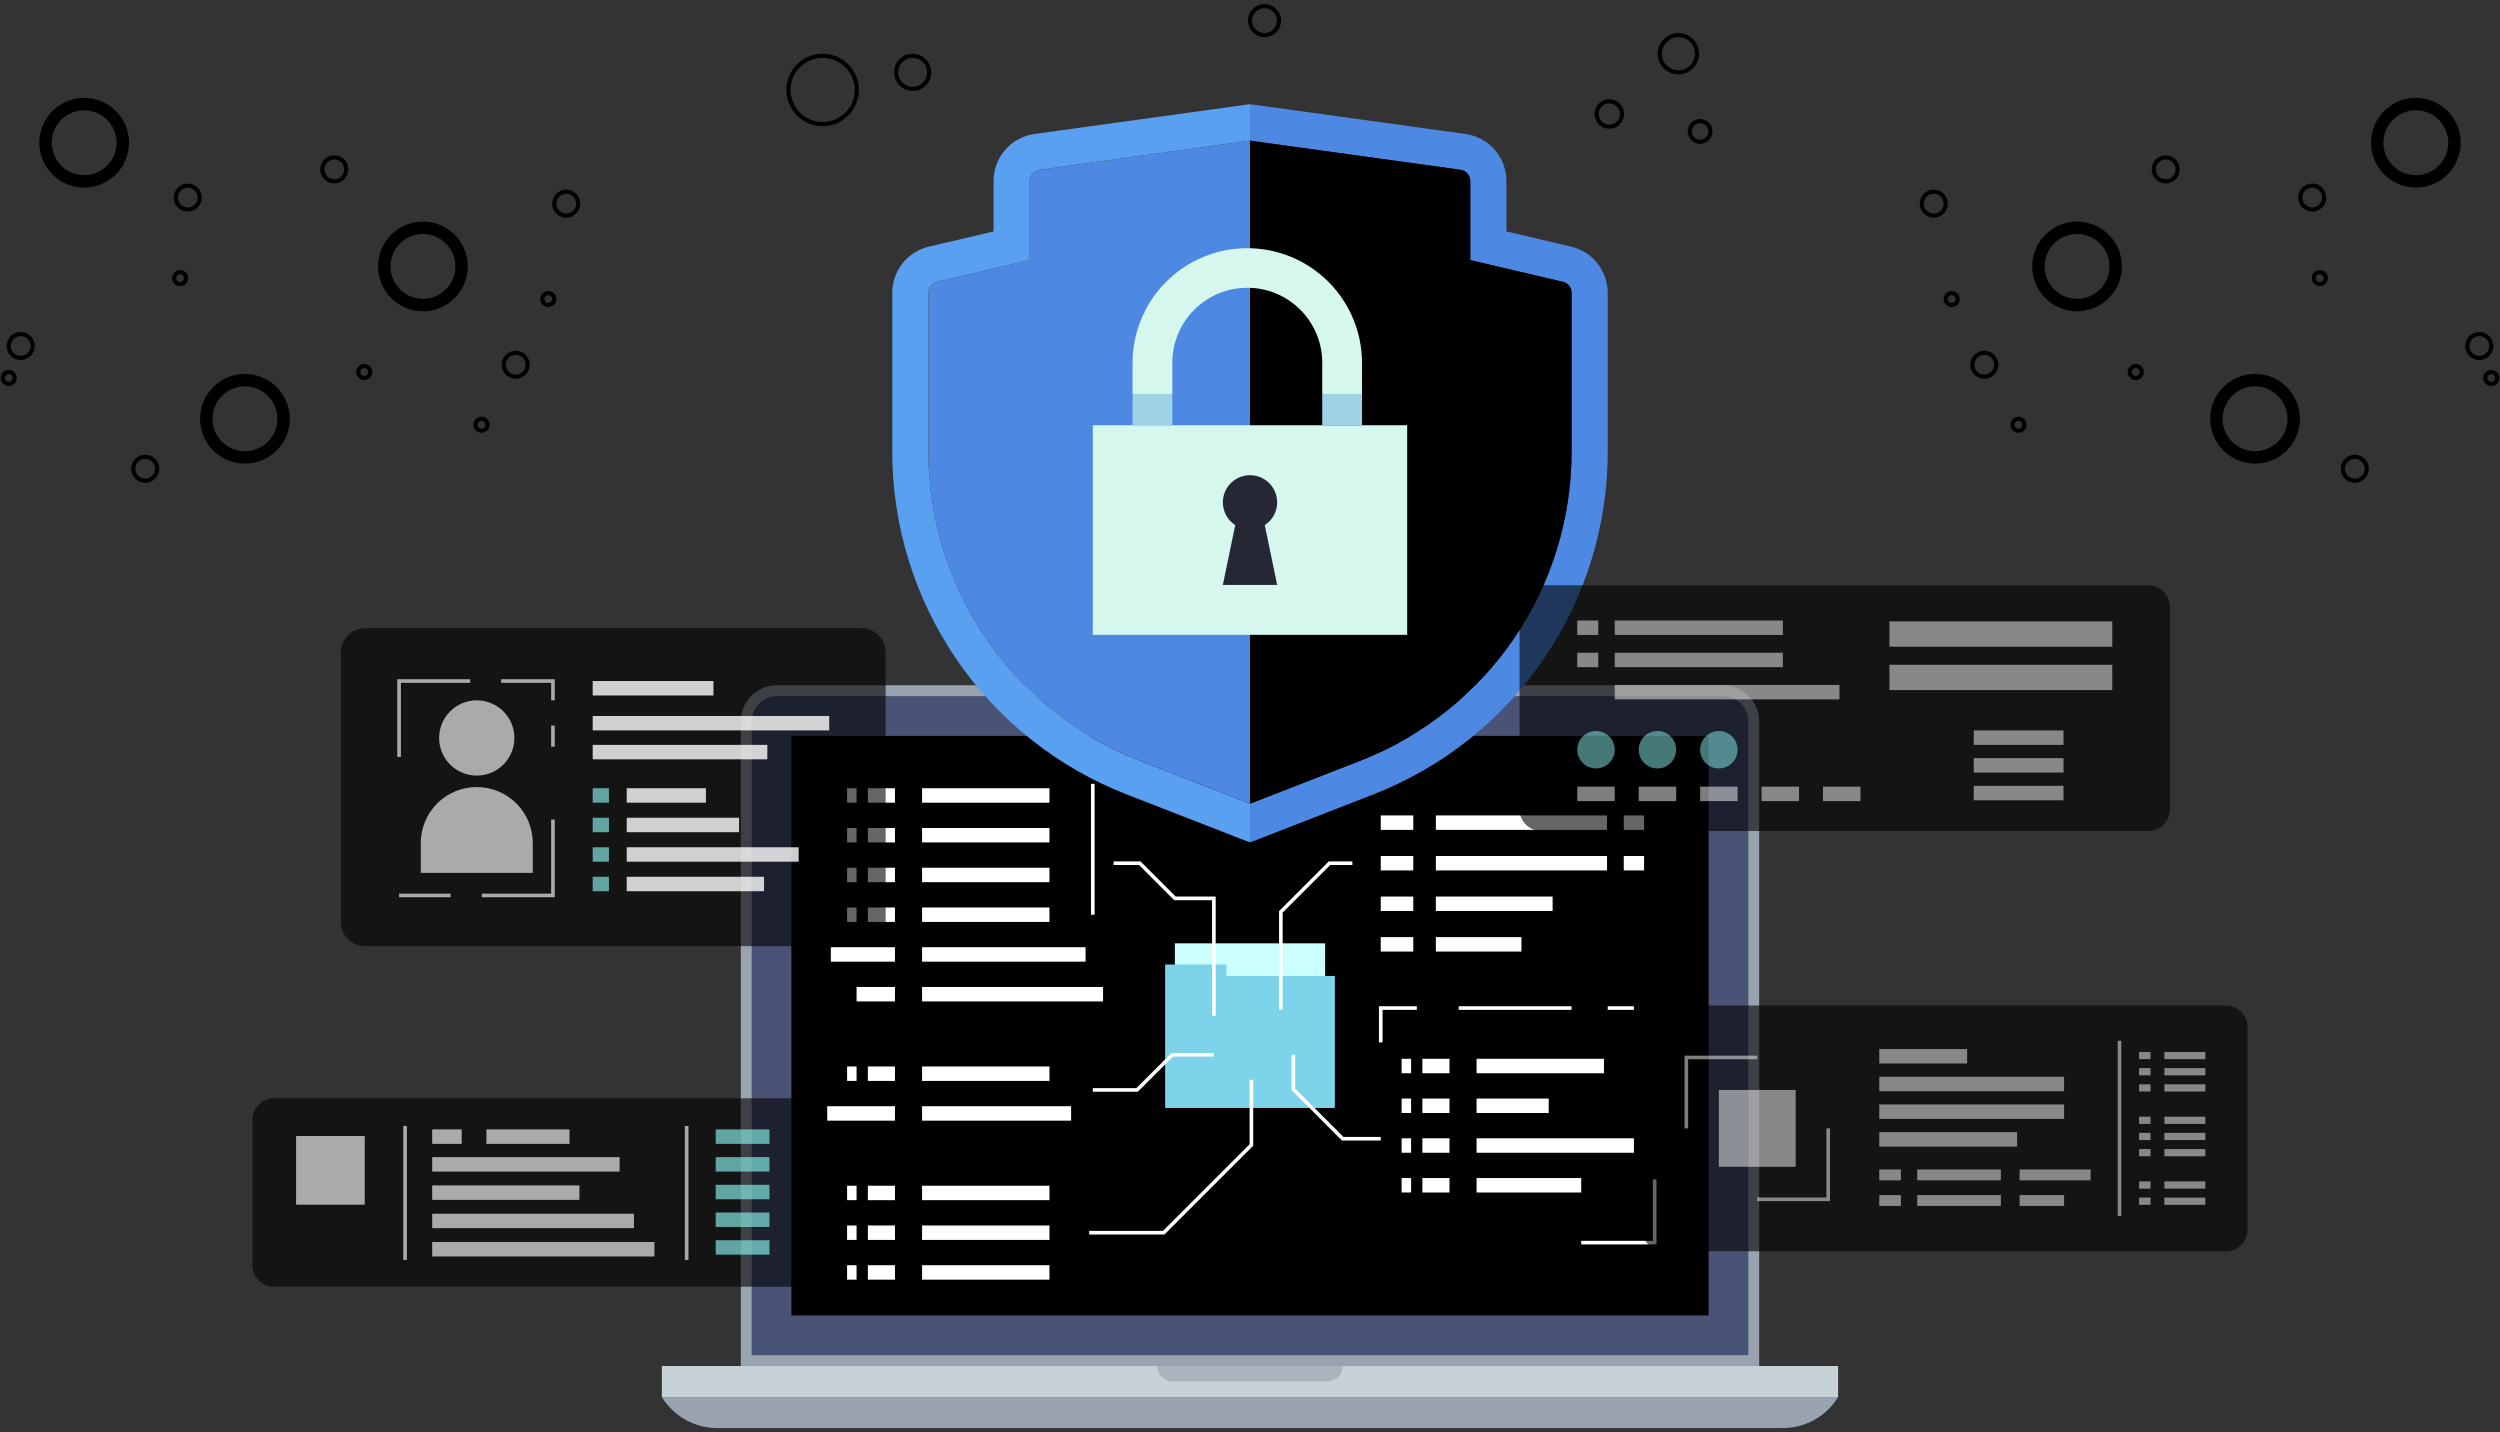 <svg width="604" height="346" viewBox="0 0 604 346" fill="none" xmlns="http://www.w3.org/2000/svg">
<rect x="0" y="0" width="604" height="346" fill="#333333" stroke="none"/>
<path d="M20.334 45.313C18.191 45.314 16.097 44.678 14.315 43.488C12.534 42.298 11.145 40.606 10.325 38.626C9.505 36.647 9.29 34.468 9.708 32.367C10.126 30.265 11.158 28.335 12.673 26.82C14.188 25.305 16.118 24.273 18.22 23.855C20.321 23.437 22.5 23.651 24.479 24.471C26.459 25.291 28.151 26.68 29.341 28.461C30.532 30.243 31.167 32.337 31.167 34.48C31.164 37.352 30.021 40.106 27.991 42.137C25.96 44.168 23.206 45.31 20.334 45.313ZM20.334 26.646C18.785 26.646 17.27 27.106 15.982 27.966C14.694 28.827 13.689 30.05 13.096 31.482C12.504 32.913 12.348 34.488 12.65 36.008C12.953 37.528 13.699 38.923 14.794 40.019C15.89 41.114 17.285 41.861 18.805 42.163C20.325 42.465 21.9 42.31 23.331 41.717C24.763 41.124 25.986 40.12 26.847 38.832C27.708 37.544 28.167 36.029 28.167 34.48C28.165 32.403 27.339 30.412 25.87 28.944C24.402 27.475 22.411 26.649 20.334 26.646Z" fill="url(#paint0_linear_410_2756)"/>
<path d="M59.177 112.01C57.035 112.01 54.94 111.375 53.159 110.184C51.377 108.994 49.989 107.302 49.169 105.322C48.349 103.343 48.134 101.165 48.552 99.063C48.97 96.962 50.002 95.031 51.517 93.516C53.032 92.001 54.962 90.969 57.063 90.552C59.165 90.133 61.343 90.348 63.322 91.168C65.302 91.988 66.994 93.376 68.184 95.158C69.375 96.939 70.01 99.034 70.01 101.176C70.007 104.048 68.865 106.802 66.834 108.833C64.803 110.864 62.049 112.006 59.177 112.01ZM59.177 93.343C57.628 93.343 56.113 93.803 54.825 94.663C53.537 95.524 52.533 96.747 51.94 98.179C51.347 99.61 51.192 101.185 51.494 102.705C51.797 104.224 52.542 105.62 53.638 106.715C54.734 107.811 56.129 108.557 57.649 108.859C59.168 109.162 60.743 109.006 62.175 108.413C63.606 107.821 64.829 106.816 65.69 105.528C66.551 104.24 67.01 102.726 67.01 101.176C67.008 99.1 66.182 97.109 64.713 95.64C63.245 94.172 61.254 93.346 59.177 93.343Z" fill="url(#paint1_linear_410_2756)"/>
<path d="M43.525 69.138C43.141 69.138 42.765 69.023 42.445 68.81C42.126 68.596 41.877 68.293 41.73 67.938C41.583 67.583 41.544 67.192 41.619 66.815C41.694 66.438 41.88 66.092 42.151 65.82C42.423 65.548 42.769 65.363 43.146 65.288C43.523 65.213 43.914 65.252 44.269 65.399C44.624 65.546 44.928 65.795 45.141 66.115C45.355 66.434 45.469 66.81 45.469 67.194C45.468 67.71 45.263 68.204 44.899 68.568C44.534 68.932 44.04 69.137 43.525 69.138ZM43.525 66.251C43.338 66.251 43.156 66.306 43.001 66.41C42.846 66.514 42.725 66.661 42.654 66.834C42.582 67.006 42.564 67.196 42.6 67.379C42.637 67.562 42.727 67.73 42.858 67.862C42.99 67.993 43.159 68.083 43.342 68.12C43.525 68.156 43.714 68.137 43.886 68.066C44.059 67.994 44.206 67.874 44.31 67.718C44.413 67.563 44.469 67.381 44.469 67.194C44.468 66.944 44.369 66.704 44.192 66.527C44.015 66.351 43.775 66.251 43.525 66.251Z" fill="url(#paint2_linear_410_2756)"/>
<path d="M2.111 93.268C1.727 93.268 1.351 93.154 1.032 92.94C0.712 92.727 0.463 92.423 0.316 92.068C0.169 91.713 0.13 91.322 0.205 90.945C0.28 90.568 0.465 90.222 0.737 89.95C1.009 89.678 1.355 89.493 1.732 89.418C2.109 89.343 2.5 89.382 2.855 89.529C3.21 89.676 3.514 89.925 3.728 90.245C3.941 90.564 4.055 90.94 4.055 91.324C4.055 91.84 3.85 92.334 3.485 92.698C3.121 93.063 2.627 93.268 2.111 93.268ZM2.111 90.381C1.925 90.381 1.742 90.436 1.587 90.54C1.432 90.644 1.311 90.791 1.24 90.963C1.168 91.136 1.15 91.326 1.186 91.509C1.223 91.692 1.312 91.86 1.444 91.992C1.576 92.124 1.745 92.214 1.928 92.25C2.111 92.286 2.3 92.268 2.473 92.196C2.645 92.125 2.793 92.004 2.896 91.849C3 91.693 3.055 91.511 3.055 91.324C3.055 91.074 2.955 90.834 2.778 90.657C2.601 90.481 2.362 90.381 2.111 90.381V90.381Z" fill="url(#paint3_linear_410_2756)"/>
<path d="M88.01 91.824C87.625 91.824 87.25 91.71 86.93 91.497C86.611 91.283 86.361 90.98 86.214 90.624C86.067 90.269 86.029 89.879 86.104 89.502C86.179 89.125 86.364 88.778 86.636 88.507C86.907 88.235 87.254 88.05 87.631 87.975C88.008 87.9 88.398 87.938 88.753 88.085C89.109 88.233 89.412 88.482 89.626 88.801C89.839 89.121 89.953 89.496 89.953 89.881C89.953 90.396 89.748 90.89 89.383 91.254C89.019 91.619 88.525 91.824 88.01 91.824ZM88.01 88.938C87.823 88.938 87.641 88.993 87.486 89.097C87.331 89.2 87.21 89.347 87.138 89.52C87.067 89.692 87.048 89.882 87.085 90.065C87.121 90.248 87.211 90.416 87.343 90.548C87.475 90.68 87.643 90.77 87.826 90.806C88.009 90.843 88.198 90.824 88.371 90.752C88.543 90.681 88.691 90.56 88.794 90.405C88.898 90.25 88.953 90.067 88.953 89.881C88.953 89.631 88.853 89.391 88.676 89.214C88.499 89.037 88.26 88.938 88.01 88.938Z" fill="url(#paint4_linear_410_2756)"/>
<path d="M132.475 74.199C132.09 74.199 131.715 74.085 131.395 73.872C131.075 73.658 130.826 73.355 130.679 73C130.532 72.644 130.494 72.254 130.569 71.877C130.644 71.5 130.829 71.153 131.1 70.882C131.372 70.61 131.718 70.425 132.095 70.35C132.472 70.275 132.863 70.313 133.218 70.46C133.573 70.608 133.877 70.857 134.09 71.176C134.304 71.496 134.418 71.871 134.418 72.256C134.417 72.771 134.213 73.265 133.848 73.629C133.484 73.994 132.99 74.199 132.475 74.199ZM132.475 71.312C132.288 71.312 132.106 71.368 131.951 71.472C131.795 71.575 131.674 71.722 131.603 71.895C131.532 72.067 131.513 72.257 131.549 72.44C131.586 72.623 131.676 72.791 131.808 72.923C131.939 73.055 132.108 73.145 132.291 73.181C132.474 73.218 132.663 73.199 132.836 73.127C133.008 73.056 133.155 72.935 133.259 72.78C133.363 72.625 133.418 72.442 133.418 72.256C133.418 72.006 133.318 71.766 133.141 71.589C132.964 71.412 132.725 71.313 132.475 71.312Z" fill="url(#paint5_linear_410_2756)"/>
<path d="M116.331 104.564C115.946 104.564 115.57 104.45 115.251 104.236C114.931 104.023 114.682 103.719 114.535 103.364C114.388 103.009 114.349 102.618 114.424 102.241C114.499 101.864 114.684 101.517 114.956 101.246C115.228 100.974 115.574 100.789 115.951 100.714C116.328 100.639 116.719 100.677 117.074 100.824C117.429 100.971 117.733 101.221 117.947 101.54C118.16 101.86 118.274 102.236 118.274 102.62C118.273 103.135 118.068 103.629 117.704 103.994C117.34 104.358 116.846 104.563 116.331 104.564ZM116.331 101.676C116.144 101.676 115.962 101.732 115.806 101.835C115.651 101.939 115.53 102.086 115.459 102.259C115.387 102.431 115.368 102.621 115.405 102.804C115.441 102.987 115.531 103.155 115.663 103.287C115.795 103.419 115.963 103.509 116.146 103.545C116.329 103.582 116.519 103.563 116.691 103.492C116.864 103.42 117.011 103.3 117.115 103.144C117.219 102.989 117.274 102.807 117.274 102.62C117.274 102.37 117.174 102.13 116.997 101.953C116.821 101.776 116.581 101.677 116.331 101.676Z" fill="url(#paint6_linear_410_2756)"/>
<path d="M5 86.98C4.33 86.98 3.675 86.781 3.118 86.409C2.561 86.037 2.127 85.508 1.871 84.889C1.615 84.27 1.548 83.589 1.678 82.932C1.809 82.275 2.132 81.672 2.605 81.198C3.079 80.724 3.682 80.402 4.339 80.271C4.996 80.141 5.677 80.207 6.296 80.464C6.915 80.72 7.444 81.154 7.816 81.711C8.189 82.268 8.387 82.923 8.387 83.593C8.386 84.491 8.029 85.352 7.394 85.987C6.759 86.622 5.898 86.979 5 86.98ZM5 81.206C4.528 81.206 4.066 81.346 3.674 81.609C3.281 81.871 2.976 82.244 2.795 82.68C2.614 83.116 2.567 83.596 2.659 84.059C2.751 84.522 2.979 84.947 3.313 85.281C3.646 85.615 4.072 85.842 4.535 85.934C4.998 86.026 5.478 85.979 5.914 85.798C6.35 85.618 6.723 85.311 6.985 84.919C7.247 84.526 7.387 84.065 7.387 83.593C7.386 82.96 7.135 82.353 6.687 81.906C6.24 81.458 5.633 81.207 5 81.206Z" fill="url(#paint7_linear_410_2756)"/>
<path d="M35.086 116.647C34.416 116.647 33.761 116.448 33.204 116.076C32.647 115.703 32.213 115.174 31.957 114.556C31.701 113.937 31.634 113.256 31.764 112.599C31.895 111.942 32.218 111.338 32.691 110.864C33.165 110.391 33.769 110.068 34.426 109.938C35.083 109.807 35.764 109.874 36.383 110.13C37.001 110.387 37.53 110.821 37.903 111.378C38.275 111.935 38.473 112.59 38.473 113.26C38.472 114.158 38.115 115.019 37.48 115.654C36.845 116.289 35.984 116.646 35.086 116.647ZM35.086 110.873C34.614 110.873 34.153 111.013 33.76 111.275C33.367 111.537 33.062 111.91 32.881 112.346C32.7 112.782 32.653 113.262 32.745 113.725C32.837 114.188 33.065 114.614 33.398 114.947C33.732 115.281 34.157 115.509 34.62 115.601C35.084 115.693 35.563 115.646 36 115.465C36.436 115.284 36.809 114.978 37.071 114.586C37.333 114.193 37.473 113.732 37.473 113.26C37.473 112.627 37.221 112.02 36.773 111.572C36.326 111.125 35.719 110.873 35.086 110.873Z" fill="url(#paint8_linear_410_2756)"/>
<path d="M80.762 44.314C80.092 44.314 79.438 44.115 78.88 43.743C78.323 43.371 77.889 42.842 77.633 42.223C77.376 41.604 77.309 40.923 77.44 40.266C77.571 39.608 77.893 39.005 78.367 38.531C78.841 38.057 79.444 37.735 80.101 37.604C80.758 37.474 81.439 37.541 82.058 37.797C82.677 38.053 83.206 38.487 83.579 39.044C83.951 39.601 84.15 40.256 84.15 40.926C84.149 41.824 83.791 42.685 83.156 43.32C82.521 43.955 81.66 44.313 80.762 44.314ZM80.762 38.539C80.29 38.539 79.829 38.679 79.436 38.941C79.043 39.204 78.737 39.577 78.557 40.013C78.376 40.449 78.329 40.929 78.421 41.392C78.513 41.855 78.74 42.281 79.074 42.614C79.408 42.948 79.834 43.176 80.296 43.268C80.76 43.36 81.24 43.312 81.676 43.132C82.112 42.951 82.485 42.645 82.747 42.253C83.01 41.86 83.15 41.398 83.15 40.926C83.149 40.293 82.897 39.687 82.45 39.239C82.002 38.791 81.395 38.54 80.762 38.539Z" fill="url(#paint9_linear_410_2756)"/>
<path d="M124.594 91.506C123.924 91.506 123.269 91.307 122.712 90.935C122.155 90.563 121.721 90.034 121.465 89.415C121.208 88.796 121.141 88.115 121.272 87.458C121.403 86.801 121.726 86.197 122.199 85.724C122.673 85.25 123.276 84.928 123.934 84.797C124.591 84.666 125.272 84.734 125.89 84.99C126.509 85.246 127.038 85.68 127.41 86.237C127.782 86.794 127.981 87.449 127.981 88.119C127.98 89.017 127.623 89.878 126.988 90.513C126.353 91.148 125.492 91.505 124.594 91.506ZM124.594 85.732C124.122 85.732 123.66 85.872 123.268 86.134C122.875 86.397 122.569 86.769 122.389 87.206C122.208 87.642 122.161 88.122 122.253 88.585C122.345 89.048 122.572 89.473 122.906 89.807C123.24 90.141 123.665 90.368 124.128 90.46C124.591 90.552 125.071 90.505 125.507 90.324C125.944 90.144 126.316 89.838 126.579 89.445C126.841 89.053 126.981 88.591 126.981 88.119C126.98 87.486 126.729 86.879 126.281 86.432C125.834 85.984 125.227 85.733 124.594 85.732V85.732Z" fill="url(#paint10_linear_410_2756)"/>
<path d="M136.805 52.587C136.135 52.587 135.481 52.388 134.924 52.016C134.366 51.644 133.932 51.115 133.676 50.496C133.419 49.877 133.352 49.196 133.483 48.539C133.614 47.882 133.936 47.278 134.41 46.805C134.883 46.331 135.487 46.008 136.144 45.878C136.801 45.747 137.482 45.814 138.101 46.07C138.72 46.327 139.249 46.761 139.621 47.318C139.993 47.875 140.192 48.529 140.192 49.199C140.191 50.097 139.834 50.958 139.199 51.593C138.564 52.228 137.703 52.585 136.805 52.587ZM136.805 46.813C136.333 46.812 135.872 46.953 135.479 47.215C135.086 47.477 134.78 47.85 134.6 48.286C134.419 48.722 134.372 49.202 134.464 49.665C134.556 50.128 134.783 50.554 135.117 50.888C135.451 51.221 135.876 51.449 136.339 51.541C136.802 51.633 137.282 51.586 137.719 51.405C138.155 51.224 138.528 50.918 138.79 50.526C139.052 50.133 139.192 49.671 139.192 49.199C139.191 48.567 138.939 47.96 138.492 47.513C138.045 47.065 137.438 46.813 136.805 46.813Z" fill="url(#paint11_linear_410_2756)"/>
<path d="M45.36 51.117C44.69 51.117 44.035 50.919 43.478 50.546C42.921 50.174 42.487 49.645 42.23 49.026C41.974 48.407 41.907 47.726 42.038 47.069C42.168 46.412 42.491 45.809 42.965 45.335C43.438 44.861 44.042 44.539 44.699 44.408C45.356 44.277 46.037 44.344 46.656 44.601C47.275 44.857 47.804 45.291 48.176 45.848C48.548 46.405 48.747 47.06 48.747 47.73C48.746 48.628 48.389 49.489 47.754 50.124C47.119 50.759 46.258 51.116 45.36 51.117ZM45.36 45.343C44.888 45.343 44.426 45.483 44.034 45.745C43.641 46.007 43.335 46.38 43.154 46.816C42.974 47.253 42.926 47.733 43.019 48.196C43.111 48.659 43.338 49.084 43.672 49.418C44.006 49.752 44.431 49.979 44.894 50.071C45.357 50.163 45.837 50.116 46.273 49.936C46.71 49.755 47.083 49.449 47.345 49.056C47.607 48.664 47.747 48.202 47.747 47.73C47.746 47.097 47.495 46.49 47.047 46.043C46.6 45.595 45.993 45.343 45.36 45.343Z" fill="url(#paint12_linear_410_2756)"/>
<path d="M102.181 75.199C100.038 75.199 97.944 74.564 96.162 73.373C94.381 72.183 92.992 70.491 92.172 68.511C91.352 66.532 91.138 64.354 91.556 62.252C91.974 60.151 93.006 58.221 94.521 56.706C96.036 55.191 97.966 54.159 100.068 53.741C102.169 53.323 104.347 53.538 106.327 54.357C108.306 55.177 109.998 56.566 111.189 58.347C112.379 60.129 113.014 62.224 113.014 64.366C113.011 67.238 111.868 69.992 109.837 72.023C107.806 74.054 105.053 75.196 102.181 75.199ZM102.181 56.533C100.631 56.533 99.117 56.992 97.829 57.853C96.541 58.714 95.537 59.937 94.944 61.368C94.351 62.8 94.196 64.375 94.498 65.894C94.8 67.414 95.546 68.809 96.642 69.905C97.737 71 99.133 71.746 100.653 72.049C102.172 72.351 103.747 72.196 105.178 71.603C106.61 71.01 107.833 70.006 108.694 68.718C109.555 67.43 110.014 65.915 110.014 64.366C110.012 62.289 109.186 60.298 107.717 58.83C106.249 57.361 104.258 56.535 102.181 56.533Z" fill="url(#paint13_linear_410_2756)"/>
<path d="M572.832 34.48C572.832 32.337 573.467 30.243 574.658 28.461C575.848 26.68 577.54 25.291 579.52 24.471C581.499 23.652 583.678 23.437 585.779 23.855C587.88 24.273 589.811 25.305 591.326 26.82C592.841 28.335 593.873 30.266 594.29 32.367C594.708 34.468 594.494 36.647 593.674 38.626C592.854 40.606 591.465 42.298 589.684 43.488C587.902 44.678 585.808 45.313 583.665 45.313C580.793 45.31 578.039 44.168 576.008 42.137C573.978 40.106 572.835 37.352 572.832 34.48ZM575.832 34.48C575.832 36.029 576.292 37.544 577.152 38.832C578.013 40.12 579.236 41.124 580.668 41.717C582.099 42.31 583.674 42.465 585.194 42.163C586.713 41.86 588.109 41.114 589.204 40.019C590.3 38.923 591.046 37.527 591.348 36.008C591.65 34.488 591.495 32.913 590.902 31.482C590.309 30.05 589.305 28.827 588.017 27.966C586.729 27.106 585.214 26.646 583.665 26.646C581.588 26.649 579.597 27.475 578.129 28.944C576.66 30.412 575.834 32.403 575.832 34.48Z" fill="url(#paint14_linear_410_2756)"/>
<path d="M533.984 101.176C533.984 99.034 534.62 96.939 535.81 95.158C537.001 93.376 538.693 91.988 540.672 91.168C542.652 90.348 544.83 90.133 546.931 90.552C549.033 90.969 550.963 92.001 552.478 93.516C553.993 95.031 555.025 96.962 555.443 99.063C555.861 101.165 555.646 103.343 554.826 105.322C554.006 107.302 552.618 108.994 550.836 110.184C549.055 111.375 546.96 112.01 544.817 112.01C541.945 112.006 539.192 110.864 537.161 108.833C535.13 106.802 533.988 104.048 533.984 101.176ZM536.984 101.176C536.984 102.726 537.444 104.24 538.304 105.528C539.165 106.816 540.388 107.821 541.82 108.413C543.251 109.006 544.826 109.162 546.346 108.859C547.865 108.557 549.261 107.811 550.357 106.715C551.452 105.62 552.198 104.224 552.5 102.705C552.803 101.185 552.647 99.61 552.055 98.179C551.462 96.747 550.458 95.524 549.169 94.663C547.881 93.803 546.367 93.343 544.817 93.343C542.741 93.346 540.75 94.172 539.281 95.64C537.813 97.109 536.987 99.1 536.984 101.176Z" fill="url(#paint15_linear_410_2756)"/>
<path d="M558.527 67.194C558.527 66.81 558.641 66.434 558.855 66.115C559.068 65.795 559.372 65.546 559.727 65.398C560.082 65.251 560.473 65.213 560.85 65.288C561.227 65.363 561.573 65.548 561.845 65.82C562.117 66.091 562.302 66.438 562.377 66.815C562.452 67.192 562.414 67.582 562.267 67.938C562.12 68.293 561.871 68.597 561.551 68.81C561.231 69.024 560.856 69.138 560.471 69.138C559.956 69.137 559.462 68.932 559.097 68.568C558.733 68.204 558.528 67.71 558.527 67.194ZM559.527 67.194C559.527 67.381 559.583 67.563 559.686 67.719C559.79 67.874 559.937 67.995 560.11 68.066C560.282 68.138 560.472 68.156 560.655 68.12C560.838 68.084 561.006 67.994 561.138 67.862C561.27 67.73 561.36 67.562 561.396 67.379C561.433 67.196 561.414 67.006 561.343 66.834C561.271 66.661 561.151 66.514 560.995 66.41C560.84 66.306 560.658 66.251 560.471 66.251C560.221 66.251 559.981 66.351 559.804 66.528C559.627 66.704 559.528 66.944 559.527 67.194Z" fill="url(#paint16_linear_410_2756)"/>
<path d="M599.941 91.324C599.941 90.94 600.055 90.564 600.269 90.245C600.483 89.925 600.786 89.676 601.141 89.529C601.496 89.382 601.887 89.343 602.264 89.418C602.641 89.493 602.988 89.678 603.259 89.95C603.531 90.222 603.716 90.568 603.791 90.945C603.866 91.322 603.828 91.713 603.681 92.068C603.534 92.423 603.284 92.727 602.965 92.94C602.645 93.154 602.27 93.268 601.885 93.268C601.37 93.268 600.876 93.063 600.511 92.698C600.147 92.334 599.942 91.84 599.941 91.324ZM600.941 91.324C600.941 91.511 600.997 91.693 601.1 91.849C601.204 92.004 601.351 92.125 601.524 92.196C601.696 92.268 601.886 92.286 602.069 92.25C602.252 92.214 602.42 92.124 602.552 91.992C602.684 91.86 602.774 91.692 602.81 91.509C602.847 91.326 602.828 91.136 602.757 90.963C602.685 90.791 602.565 90.644 602.409 90.54C602.254 90.436 602.072 90.381 601.885 90.381C601.635 90.381 601.395 90.481 601.218 90.657C601.041 90.834 600.942 91.074 600.941 91.324Z" fill="url(#paint17_linear_410_2756)"/>
<path d="M514.043 89.881C514.043 89.496 514.157 89.121 514.37 88.801C514.584 88.481 514.888 88.232 515.243 88.085C515.598 87.938 515.989 87.899 516.366 87.974C516.743 88.049 517.089 88.234 517.361 88.506C517.633 88.778 517.818 89.124 517.893 89.501C517.968 89.879 517.929 90.269 517.782 90.625C517.635 90.98 517.386 91.283 517.066 91.497C516.747 91.71 516.371 91.824 515.986 91.824C515.471 91.824 514.977 91.619 514.613 91.254C514.248 90.89 514.043 90.396 514.043 89.881ZM515.043 89.881C515.043 90.068 515.098 90.25 515.202 90.405C515.306 90.561 515.453 90.681 515.625 90.753C515.798 90.825 515.988 90.843 516.171 90.807C516.354 90.77 516.522 90.68 516.654 90.549C516.786 90.417 516.876 90.248 516.912 90.065C516.949 89.882 516.93 89.692 516.858 89.52C516.787 89.348 516.666 89.2 516.511 89.097C516.356 88.993 516.173 88.938 515.986 88.938C515.736 88.938 515.497 89.037 515.32 89.214C515.143 89.391 515.043 89.631 515.043 89.881Z" fill="url(#paint18_linear_410_2756)"/>
<path d="M469.578 72.256C469.578 71.871 469.692 71.496 469.906 71.176C470.119 70.857 470.423 70.608 470.778 70.46C471.133 70.313 471.524 70.275 471.901 70.35C472.278 70.425 472.624 70.61 472.896 70.882C473.167 71.153 473.353 71.5 473.427 71.877C473.502 72.254 473.464 72.644 473.317 73C473.17 73.355 472.921 73.658 472.601 73.872C472.282 74.085 471.906 74.199 471.521 74.199C471.006 74.199 470.512 73.994 470.148 73.629C469.784 73.265 469.579 72.771 469.578 72.256ZM470.578 72.256C470.578 72.442 470.633 72.625 470.737 72.78C470.841 72.935 470.988 73.056 471.16 73.127C471.333 73.199 471.523 73.218 471.706 73.181C471.889 73.145 472.057 73.055 472.189 72.923C472.32 72.791 472.41 72.623 472.447 72.44C472.483 72.257 472.464 72.067 472.393 71.895C472.322 71.722 472.201 71.575 472.046 71.472C471.89 71.368 471.708 71.312 471.521 71.312C471.271 71.313 471.032 71.412 470.855 71.589C470.678 71.766 470.578 72.006 470.578 72.256Z" fill="url(#paint19_linear_410_2756)"/>
<path d="M485.723 102.62C485.723 102.236 485.837 101.86 486.05 101.54C486.264 101.221 486.567 100.971 486.922 100.824C487.278 100.677 487.668 100.639 488.045 100.714C488.423 100.789 488.769 100.974 489.041 101.246C489.313 101.517 489.498 101.864 489.573 102.241C489.648 102.618 489.609 103.009 489.462 103.364C489.315 103.719 489.066 104.023 488.746 104.236C488.426 104.45 488.051 104.564 487.666 104.564C487.151 104.563 486.657 104.358 486.293 103.994C485.928 103.629 485.723 103.135 485.723 102.62ZM486.723 102.62C486.723 102.807 486.778 102.989 486.882 103.144C486.986 103.3 487.133 103.42 487.305 103.492C487.478 103.563 487.668 103.582 487.851 103.545C488.034 103.509 488.202 103.419 488.334 103.287C488.466 103.155 488.556 102.987 488.592 102.804C488.628 102.621 488.609 102.431 488.538 102.259C488.467 102.086 488.346 101.939 488.19 101.835C488.035 101.732 487.853 101.676 487.666 101.676C487.416 101.677 487.176 101.776 486.999 101.953C486.822 102.13 486.723 102.37 486.723 102.62Z" fill="url(#paint20_linear_410_2756)"/>
<path d="M595.609 83.593C595.609 82.923 595.808 82.268 596.18 81.711C596.552 81.154 597.082 80.72 597.7 80.463C598.319 80.207 599 80.14 599.657 80.271C600.314 80.401 600.918 80.724 601.392 81.198C601.865 81.671 602.188 82.275 602.319 82.932C602.449 83.589 602.382 84.27 602.126 84.889C601.87 85.508 601.435 86.037 600.878 86.409C600.321 86.781 599.667 86.98 598.997 86.98C598.099 86.979 597.238 86.622 596.602 85.987C595.967 85.352 595.61 84.491 595.609 83.593ZM596.609 83.593C596.609 84.065 596.749 84.526 597.011 84.919C597.274 85.312 597.647 85.618 598.083 85.799C598.519 85.979 598.999 86.027 599.462 85.935C599.925 85.843 600.35 85.615 600.684 85.281C601.018 84.948 601.246 84.522 601.338 84.059C601.43 83.596 601.383 83.116 601.202 82.68C601.021 82.243 600.715 81.871 600.323 81.608C599.93 81.346 599.469 81.206 598.997 81.206C598.364 81.207 597.757 81.458 597.31 81.906C596.862 82.353 596.61 82.96 596.609 83.593Z" fill="url(#paint21_linear_410_2756)"/>
<path d="M565.523 113.26C565.523 112.59 565.722 111.935 566.094 111.378C566.466 110.821 566.995 110.387 567.614 110.13C568.233 109.874 568.914 109.807 569.571 109.938C570.228 110.068 570.832 110.391 571.305 110.864C571.779 111.338 572.102 111.942 572.232 112.599C572.363 113.256 572.296 113.937 572.04 114.556C571.783 115.174 571.349 115.703 570.792 116.076C570.235 116.448 569.581 116.647 568.911 116.647C568.013 116.645 567.152 116.288 566.517 115.653C565.882 115.019 565.525 114.158 565.523 113.26ZM566.523 113.26C566.523 113.732 566.664 114.193 566.926 114.586C567.188 114.978 567.561 115.284 567.997 115.465C568.433 115.646 568.913 115.693 569.376 115.601C569.839 115.509 570.265 115.281 570.598 114.947C570.932 114.614 571.159 114.188 571.252 113.725C571.344 113.262 571.296 112.782 571.116 112.346C570.935 111.91 570.629 111.537 570.237 111.275C569.844 111.013 569.383 110.873 568.911 110.873C568.278 110.873 567.671 111.125 567.223 111.572C566.776 112.02 566.524 112.627 566.523 113.26Z" fill="url(#paint22_linear_410_2756)"/>
<path d="M519.848 40.926C519.848 40.256 520.046 39.602 520.419 39.045C520.791 38.488 521.32 38.054 521.939 37.797C522.558 37.541 523.239 37.474 523.896 37.605C524.553 37.735 525.156 38.058 525.63 38.532C526.103 39.005 526.426 39.609 526.557 40.266C526.687 40.923 526.62 41.604 526.364 42.223C526.108 42.842 525.673 43.37 525.117 43.743C524.56 44.115 523.905 44.313 523.235 44.313C522.337 44.312 521.476 43.955 520.841 43.32C520.206 42.685 519.849 41.824 519.848 40.926ZM520.848 40.926C520.848 41.398 520.988 41.86 521.25 42.252C521.512 42.645 521.885 42.951 522.321 43.131C522.757 43.312 523.237 43.359 523.7 43.267C524.163 43.175 524.589 42.948 524.923 42.614C525.256 42.28 525.484 41.855 525.576 41.392C525.668 40.929 525.621 40.449 525.44 40.013C525.259 39.577 524.953 39.204 524.561 38.941C524.168 38.679 523.707 38.539 523.235 38.539C522.602 38.54 521.995 38.791 521.548 39.239C521.1 39.687 520.848 40.293 520.848 40.926Z" fill="url(#paint23_linear_410_2756)"/>
<path d="M476.016 88.119C476.016 87.449 476.214 86.794 476.586 86.237C476.958 85.68 477.487 85.246 478.106 84.99C478.725 84.734 479.406 84.666 480.063 84.797C480.72 84.928 481.324 85.25 481.797 85.724C482.271 86.197 482.594 86.801 482.724 87.458C482.855 88.115 482.788 88.796 482.532 89.415C482.276 90.034 481.841 90.563 481.284 90.935C480.728 91.307 480.073 91.506 479.403 91.506C478.505 91.505 477.644 91.148 477.009 90.513C476.374 89.878 476.017 89.017 476.016 88.119ZM477.016 88.119C477.016 88.591 477.156 89.053 477.418 89.445C477.68 89.838 478.053 90.144 478.489 90.324C478.925 90.505 479.405 90.552 479.868 90.46C480.331 90.368 480.757 90.141 481.09 89.807C481.424 89.473 481.652 89.048 481.744 88.585C481.836 88.122 481.789 87.642 481.608 87.206C481.427 86.769 481.121 86.397 480.729 86.134C480.336 85.872 479.875 85.732 479.403 85.732C478.77 85.733 478.163 85.984 477.716 86.432C477.268 86.879 477.016 87.486 477.016 88.119Z" fill="url(#paint24_linear_410_2756)"/>
<path d="M463.805 49.199C463.805 48.529 464.003 47.875 464.376 47.318C464.748 46.761 465.277 46.327 465.896 46.07C466.515 45.814 467.196 45.747 467.853 45.878C468.51 46.008 469.113 46.331 469.587 46.805C470.06 47.278 470.383 47.882 470.514 48.539C470.644 49.196 470.577 49.877 470.321 50.496C470.064 51.115 469.63 51.644 469.073 52.016C468.516 52.388 467.861 52.587 467.191 52.587C466.293 52.586 465.432 52.228 464.797 51.593C464.163 50.958 463.805 50.097 463.805 49.199ZM464.805 49.199C464.805 49.671 464.945 50.133 465.207 50.526C465.469 50.918 465.842 51.224 466.278 51.405C466.714 51.586 467.194 51.633 467.657 51.541C468.12 51.449 468.546 51.221 468.88 50.888C469.213 50.554 469.441 50.128 469.533 49.665C469.625 49.202 469.578 48.722 469.397 48.286C469.216 47.85 468.91 47.477 468.518 47.215C468.125 46.953 467.663 46.812 467.191 46.813C466.559 46.813 465.952 47.065 465.505 47.513C465.057 47.96 464.805 48.567 464.805 49.199Z" fill="url(#paint25_linear_410_2756)"/>
<path d="M555.25 47.73C555.25 47.06 555.449 46.405 555.821 45.848C556.193 45.291 556.722 44.857 557.341 44.601C557.96 44.345 558.641 44.278 559.298 44.408C559.955 44.539 560.558 44.862 561.032 45.335C561.506 45.809 561.828 46.412 561.959 47.069C562.089 47.726 562.022 48.407 561.766 49.026C561.51 49.645 561.076 50.174 560.519 50.546C559.962 50.918 559.307 51.117 558.637 51.117C557.739 51.116 556.878 50.759 556.243 50.124C555.608 49.489 555.251 48.628 555.25 47.73ZM556.25 47.73C556.25 48.202 556.39 48.663 556.652 49.056C556.915 49.448 557.288 49.754 557.724 49.935C558.16 50.115 558.64 50.163 559.103 50.071C559.566 49.978 559.991 49.751 560.325 49.417C560.659 49.084 560.886 48.658 560.978 48.195C561.07 47.732 561.023 47.252 560.842 46.816C560.662 46.38 560.356 46.007 559.963 45.745C559.571 45.483 559.109 45.343 558.637 45.343C558.004 45.343 557.397 45.595 556.95 46.043C556.502 46.49 556.251 47.097 556.25 47.73Z" fill="url(#paint26_linear_410_2756)"/>
<path d="M490.984 64.366C490.984 62.224 491.62 60.129 492.81 58.347C494 56.566 495.692 55.177 497.672 54.357C499.651 53.538 501.829 53.323 503.931 53.741C506.032 54.159 507.963 55.191 509.478 56.706C510.993 58.221 512.025 60.151 512.443 62.252C512.861 64.354 512.646 66.532 511.826 68.511C511.006 70.491 509.618 72.183 507.836 73.373C506.055 74.564 503.96 75.199 501.818 75.199C498.946 75.196 496.192 74.054 494.161 72.023C492.13 69.992 490.988 67.238 490.984 64.366ZM493.984 64.366C493.984 65.915 494.444 67.43 495.305 68.718C496.165 70.006 497.389 71.01 498.82 71.603C500.251 72.196 501.826 72.351 503.346 72.049C504.865 71.746 506.261 71 507.357 69.905C508.452 68.809 509.198 67.414 509.5 65.894C509.803 64.375 509.648 62.8 509.055 61.368C508.462 59.937 507.458 58.714 506.17 57.853C504.882 56.992 503.367 56.533 501.818 56.533C499.741 56.535 497.75 57.361 496.281 58.83C494.813 60.298 493.987 62.289 493.984 64.366Z" fill="url(#paint27_linear_410_2756)"/>
<path d="M187.711 165.562H416.29C418.605 165.562 420.825 166.482 422.463 168.119C424.1 169.757 425.02 171.977 425.02 174.293V330.031H178.98V174.293C178.98 171.977 179.9 169.757 181.537 168.119C183.175 166.482 185.395 165.562 187.711 165.562Z" fill="#99A3B0"/>
<path d="M422.398 174.293V327.412H181.597V174.293C181.597 172.672 182.241 171.118 183.387 169.972C184.533 168.826 186.088 168.182 187.708 168.182L416.287 168.182C417.908 168.182 419.462 168.826 420.609 169.972C421.755 171.118 422.398 172.672 422.398 174.293Z" fill="#495375"/>
<path d="M412.797 317.809V177.785H191.202V317.809H412.797Z" fill="url(#paint28_linear_410_2756)" fillOpacity="0.12"/>
<path d="M444.087 330.031H159.906V337.527H444.087V330.031Z" fill="#C7D2D7"/>
<path d="M430.72 345.02H173.274C170.59 345.02 167.952 344.331 165.611 343.019C163.271 341.707 161.306 339.816 159.906 337.527H444.087C442.687 339.816 440.723 341.707 438.382 343.019C436.042 344.331 433.403 345.02 430.72 345.02Z" fill="#99A3B0"/>
<path d="M320.656 333.779H283.338C282.846 333.779 282.358 333.682 281.904 333.494C281.449 333.305 281.036 333.029 280.688 332.681C280.34 332.333 280.064 331.92 279.875 331.465C279.687 331.01 279.59 330.523 279.59 330.031H324.404C324.404 330.523 324.307 331.01 324.119 331.465C323.931 331.92 323.655 332.333 323.307 332.681C322.959 333.029 322.545 333.305 322.091 333.494C321.636 333.682 321.148 333.779 320.656 333.779Z" fill="#AAB4BF"/>
<path d="M320.15 227.91H283.848V242.283H320.15V227.91Z" fill="#CAFFFB"/>
<path d="M296.293 235.792V233.022H281.5V235.792V237.319V267.684H322.495V235.792H296.293Z" fill="#7DD3E9"/>
<path d="M216.223 190.438H209.676V193.93H216.223V190.438Z" fill="white"/>
<path d="M253.547 190.438H222.773V193.93H253.547V190.438Z" fill="white"/>
<path d="M206.948 190.438H204.656V193.93H206.948V190.438Z" fill="white"/>
<path d="M216.223 200.041H209.676V203.533H216.223V200.041Z" fill="white"/>
<path d="M253.547 200.041H222.773V203.533H253.547V200.041Z" fill="white"/>
<path d="M206.948 200.041H204.656V203.533H206.948V200.041Z" fill="white"/>
<path d="M216.223 209.644H209.676V213.136H216.223V209.644Z" fill="white"/>
<path d="M253.547 209.644H222.773V213.136H253.547V209.644Z" fill="white"/>
<path d="M206.948 209.644H204.656V213.136H206.948V209.644Z" fill="white"/>
<path d="M216.223 219.247H209.676V222.739H216.223V219.247Z" fill="white"/>
<path d="M253.547 219.247H222.773V222.739H253.547V219.247Z" fill="white"/>
<path d="M206.948 219.247H204.656V222.739H206.948V219.247Z" fill="white"/>
<path d="M216.226 228.85H200.73V232.342H216.226V228.85Z" fill="white"/>
<path d="M262.277 228.85H222.773V232.342H262.277V228.85Z" fill="white"/>
<path d="M216.225 238.454H206.949V241.946H216.225V238.454Z" fill="white"/>
<path d="M266.497 238.454H222.773V241.946H266.497V238.454Z" fill="white"/>
<path d="M350.196 255.806H343.648V259.298H350.196V255.806Z" fill="white"/>
<path d="M387.516 255.806H356.742V259.298H387.516V255.806Z" fill="white"/>
<path d="M340.921 255.806H338.629V259.298H340.921V255.806Z" fill="white"/>
<path d="M350.196 265.409H343.648V268.901H350.196V265.409Z" fill="white"/>
<path d="M374.167 265.409H356.742V268.901H374.167V265.409Z" fill="white"/>
<path d="M340.921 265.409H338.629V268.901H340.921V265.409Z" fill="white"/>
<path d="M350.196 275.013H343.648V278.505H350.196V275.013Z" fill="white"/>
<path d="M394.755 275.013H356.742V278.505H394.755V275.013Z" fill="white"/>
<path d="M340.921 275.013H338.629V278.505H340.921V275.013Z" fill="white"/>
<path d="M350.196 284.616H343.648V288.108H350.196V284.616Z" fill="white"/>
<path d="M382.024 284.616H356.742V288.108H382.024V284.616Z" fill="white"/>
<path d="M340.921 284.616H338.629V288.108H340.921V284.616Z" fill="white"/>
<path d="M216.223 257.66H209.676V261.152H216.223V257.66Z" fill="white"/>
<path d="M253.547 257.66H222.773V261.152H253.547V257.66Z" fill="white"/>
<path d="M206.948 257.66H204.656V261.152H206.948V257.66Z" fill="white"/>
<path d="M216.224 267.263H199.855V270.755H216.224V267.263Z" fill="white"/>
<path d="M258.785 267.263H222.773V270.755H258.785V267.263Z" fill="white"/>
<path d="M216.223 286.469H209.676V289.961H216.223V286.469Z" fill="white"/>
<path d="M253.547 286.469H222.773V289.961H253.547V286.469Z" fill="white"/>
<path d="M206.948 286.469H204.656V289.961H206.948V286.469Z" fill="white"/>
<path d="M216.223 296.072H209.676V299.564H216.223V296.072Z" fill="white"/>
<path d="M253.547 296.072H222.773V299.564H253.547V296.072Z" fill="white"/>
<path d="M206.948 296.072H204.656V299.564H206.948V296.072Z" fill="white"/>
<path d="M216.223 305.675H209.676V309.167H216.223V305.675Z" fill="white"/>
<path d="M253.547 305.675H222.773V309.167H253.547V305.675Z" fill="white"/>
<path d="M206.948 305.675H204.656V309.167H206.948V305.675Z" fill="white"/>
<path d="M341.447 197.007H333.59V200.499H341.447V197.007Z" fill="white"/>
<path d="M388.261 197.007H346.902V200.499H388.261V197.007Z" fill="white"/>
<path d="M397.211 197.007H392.301V200.499H397.211V197.007Z" fill="white"/>
<path d="M341.447 206.807H333.59V210.299H341.447V206.807Z" fill="white"/>
<path d="M388.261 206.807H346.902V210.299H388.261V206.807Z" fill="white"/>
<path d="M397.211 206.807H392.301V210.299H397.211V206.807Z" fill="white"/>
<path d="M341.447 216.607H333.59V220.099H341.447V216.607Z" fill="white"/>
<path d="M375.112 216.607H346.902V220.099H375.112V216.607Z" fill="white"/>
<path d="M341.447 226.406H333.59V229.898H341.447V226.406Z" fill="white"/>
<path d="M367.582 226.406H346.902V229.898H367.582V226.406Z" fill="white"/>
<path d="M264.459 189.384H263.586V220.993H264.459V189.384Z" fill="white"/>
<path d="M293.706 245.437H292.833V217.483H283.685L275.192 208.989H269.043V208.116H275.553L284.047 216.61H293.706V245.437Z" fill="white"/>
<path d="M274.898 263.771H264.023V262.898H274.536L283.03 254.404H293.268V255.277H283.391L274.898 263.771Z" fill="white"/>
<path d="M281.334 298.255H263.148V297.382H280.973L301.906 276.449V260.861H302.779V276.811L281.334 298.255Z" fill="white"/>
<path d="M309.893 243.982H309.02V220.121L321.025 208.116H326.735V208.989H321.387L309.893 220.482V243.982Z" fill="white"/>
<path d="M333.592 275.556H324.226L312.039 263.369V254.84H312.912V263.008L324.588 274.683H333.592V275.556Z" fill="white"/>
<path d="M334.025 251.839H333.152V243.109H342.301V243.982H334.025V251.839Z" fill="white"/>
<path d="M400.21 300.655H382.023V299.782H399.337V284.941H400.21V300.655Z" fill="white"/>
<path d="M379.696 243.109H352.414V243.982H379.696V243.109Z" fill="white"/>
<path d="M394.755 243.109H388.426V243.982H394.755V243.109Z" fill="white"/>
<path d="M275.348 183.787C260.31 177.931 247.391 167.671 238.282 154.35C229.174 141.029 224.3 125.267 224.3 109.13V70.748C224.298 70.129 224.507 69.528 224.891 69.042C225.276 68.557 225.814 68.217 226.417 68.078L248.775 62.837V43.731C248.778 43.069 249.018 42.431 249.453 41.932C249.887 41.433 250.487 41.108 251.142 41.014L301.998 33.98V25.167L249.946 32.367C247.202 32.746 244.688 34.106 242.868 36.195C241.048 38.284 240.045 40.961 240.046 43.731V55.917L224.425 59.578C221.906 60.168 219.66 61.593 218.052 63.621C216.445 65.649 215.57 68.16 215.57 70.748V109.13C215.57 127.026 220.975 144.505 231.076 159.278C241.177 174.051 255.503 185.429 272.18 191.922L301.998 203.533V194.164L275.348 183.787Z" fill="#5AA0F1"/>
<path d="M379.573 59.578L363.953 55.917V43.731C363.953 40.961 362.95 38.284 361.131 36.195C359.311 34.106 356.796 32.746 354.052 32.367L302 25.167V33.98L352.856 41.014C353.511 41.107 354.111 41.433 354.546 41.932C354.98 42.431 355.221 43.069 355.223 43.731V62.837L377.581 68.078C378.184 68.217 378.722 68.557 379.107 69.042C379.492 69.528 379.7 70.129 379.698 70.748V109.13C379.698 125.267 374.825 141.029 365.716 154.35C356.608 167.671 343.689 177.931 328.652 183.787L302 194.164V203.533L331.818 191.922C348.495 185.429 362.822 174.051 372.923 159.278C383.024 144.505 388.428 127.026 388.428 109.13V70.748C388.428 68.16 387.553 65.649 385.946 63.621C384.339 61.593 382.093 60.169 379.573 59.578Z" fill="#4D89E2"/>
<path d="M248.776 43.731V62.837L226.418 68.078C225.814 68.217 225.276 68.557 224.892 69.042C224.507 69.527 224.299 70.129 224.301 70.748V109.13C224.301 125.267 229.174 141.029 238.283 154.35C247.391 167.671 260.31 177.931 275.348 183.787L301.999 194.164V33.98L251.142 41.014C250.487 41.107 249.888 41.433 249.453 41.932C249.019 42.431 248.778 43.069 248.776 43.731Z" fill="#4D89E2"/>
<path d="M302 189.48V194.164L328.652 183.787C343.689 177.931 356.608 167.671 365.716 154.35C374.825 141.028 379.698 125.267 379.698 109.13V70.748C379.7 70.129 379.492 69.527 379.107 69.042C378.722 68.557 378.184 68.217 377.581 68.078L355.223 62.837V43.731C355.221 43.069 354.98 42.431 354.546 41.932C354.111 41.433 353.511 41.107 352.856 41.014L302 33.98V189.48Z" fill="url(#paint29_linear_410_2756)"/>
<path d="M339.975 102.741H264.023V153.376H339.975V102.741Z" fill="#D6F7EE"/>
<path d="M283.228 95.185H273.625V102.741H283.228V95.185Z" fill="#9DD3E4"/>
<path d="M329.06 95.185H319.457V102.741H329.06V95.185Z" fill="#9DD3E4"/>
<path d="M329.061 87.681C329.061 80.33 326.141 73.28 320.943 68.082C315.745 62.884 308.694 59.963 301.343 59.963C293.992 59.963 286.942 62.884 281.743 68.082C276.545 73.28 273.625 80.33 273.625 87.681V95.185H283.228V87.681C283.223 85.299 283.687 82.939 284.595 80.736C285.503 78.533 286.836 76.531 288.519 74.845C290.202 73.158 292.2 71.82 294.401 70.907C296.602 69.994 298.961 69.524 301.343 69.524C303.726 69.524 306.085 69.994 308.285 70.907C310.486 71.82 312.485 73.158 314.167 74.845C315.85 76.531 317.184 78.533 318.091 80.736C318.999 82.939 319.464 85.299 319.458 87.681V95.185H329.061V87.681Z" fill="#D6F7EE"/>
<path d="M308.563 121.366C308.564 120.228 308.269 119.109 307.706 118.119C307.144 117.13 306.335 116.304 305.357 115.722C304.379 115.14 303.266 114.822 302.129 114.8C300.991 114.777 299.867 115.051 298.867 115.595C297.867 116.138 297.025 116.932 296.425 117.899C295.825 118.866 295.486 119.972 295.442 121.109C295.399 122.246 295.651 123.375 296.176 124.385C296.7 125.395 297.478 126.251 298.433 126.87L295.438 141.314H308.563L305.567 126.87C306.486 126.276 307.242 125.461 307.766 124.499C308.289 123.538 308.563 122.46 308.563 121.366Z" fill="#252735"/>
<path opacity="0.6" d="M372.363 141.404H519.029C520.418 141.404 521.75 141.956 522.733 142.938C523.715 143.92 524.267 145.253 524.267 146.642V195.531C524.267 196.92 523.715 198.252 522.733 199.234C521.75 200.217 520.418 200.769 519.029 200.769H372.363C370.974 200.769 369.642 200.217 368.659 199.234C367.677 198.252 367.125 196.92 367.125 195.531V146.642C367.125 145.253 367.677 143.92 368.659 142.938C369.641 141.956 370.974 141.404 372.363 141.404Z" fill="url(#paint30_linear_410_2756)"/>
<g opacity="0.7">
<path opacity="0.7" d="M386.141 149.916H381.066V153.408H386.141V149.916Z" fill="white"/>
<path opacity="0.7" d="M430.74 149.916H390.125V153.408H430.74V149.916Z" fill="white"/>
<path opacity="0.7" d="M386.141 157.7H381.066V161.192H386.141V157.7Z" fill="white"/>
<path opacity="0.7" d="M430.74 157.7H390.125V161.192H430.74V157.7Z" fill="white"/>
<path opacity="0.7" d="M444.418 165.484H390.125V168.976H444.418V165.484Z" fill="white"/>
<path opacity="0.7" d="M510.328 150.134H456.492V156.245H510.328V150.134Z" fill="white"/>
<path opacity="0.7" d="M510.328 160.61H456.492V166.721H510.328V160.61Z" fill="white"/>
<path opacity="0.7" d="M390.124 181.134C390.124 182.029 389.858 182.905 389.361 183.65C388.863 184.395 388.156 184.975 387.328 185.318C386.501 185.661 385.59 185.75 384.712 185.575C383.833 185.401 383.026 184.969 382.393 184.336C381.76 183.703 381.328 182.896 381.153 182.017C380.979 181.139 381.068 180.228 381.411 179.401C381.754 178.573 382.334 177.866 383.079 177.368C383.824 176.871 384.699 176.605 385.595 176.605C386.19 176.605 386.779 176.722 387.328 176.95C387.878 177.177 388.377 177.511 388.797 177.931C389.218 178.352 389.552 178.851 389.779 179.401C390.007 179.95 390.124 180.539 390.124 181.134Z" fill="#8BF6F1"/>
<path opacity="0.7" d="M404.964 181.134C404.964 182.029 404.698 182.905 404.2 183.65C403.703 184.395 402.996 184.975 402.168 185.318C401.341 185.661 400.43 185.75 399.551 185.575C398.673 185.401 397.866 184.969 397.233 184.336C396.599 183.703 396.168 182.896 395.993 182.017C395.819 181.139 395.908 180.228 396.251 179.401C396.594 178.573 397.174 177.866 397.919 177.368C398.664 176.871 399.539 176.605 400.435 176.605C401.03 176.605 401.619 176.722 402.168 176.95C402.718 177.177 403.217 177.511 403.637 177.931C404.058 178.352 404.391 178.851 404.619 179.401C404.847 179.95 404.964 180.539 404.964 181.134Z" fill="#8BF6F1"/>
<path opacity="0.7" d="M419.808 181.134C419.808 182.029 419.542 182.905 419.044 183.65C418.547 184.395 417.839 184.975 417.012 185.318C416.184 185.661 415.274 185.75 414.395 185.575C413.517 185.401 412.71 184.969 412.076 184.336C411.443 183.703 411.012 182.896 410.837 182.017C410.662 181.139 410.752 180.228 411.095 179.401C411.437 178.573 412.018 177.866 412.763 177.368C413.507 176.871 414.383 176.605 415.279 176.605C415.873 176.605 416.462 176.722 417.012 176.95C417.561 177.177 418.061 177.511 418.481 177.931C418.902 178.352 419.235 178.851 419.463 179.401C419.69 179.95 419.808 180.539 419.808 181.134Z" fill="#8BF6F1"/>
<path opacity="0.7" d="M390.124 190.059H381.066V193.551H390.124V190.059Z" fill="white"/>
<path opacity="0.7" d="M404.964 190.059H395.906V193.551H404.964V190.059Z" fill="white"/>
<path opacity="0.7" d="M419.808 190.059H410.75V193.551H419.808V190.059Z" fill="white"/>
<path opacity="0.7" d="M434.647 190.059H425.59V193.551H434.647V190.059Z" fill="white"/>
<path opacity="0.7" d="M449.487 190.059H440.43V193.551H449.487V190.059Z" fill="white"/>
<path opacity="0.7" d="M498.544 176.469H476.863V179.961H498.544V176.469Z" fill="white"/>
<path opacity="0.7" d="M498.544 183.163H476.863V186.655H498.544V183.163Z" fill="white"/>
<path opacity="0.7" d="M498.544 189.856H476.863V193.348H498.544V189.856Z" fill="white"/>
</g>
<path opacity="0.6" d="M402.019 242.935H537.773C539.162 242.935 540.494 243.487 541.477 244.469C542.459 245.452 543.011 246.784 543.011 248.173V297.062C543.011 298.451 542.459 299.783 541.476 300.766C540.494 301.748 539.162 302.3 537.773 302.3H402.019C401.331 302.3 400.65 302.164 400.015 301.901C399.379 301.638 398.802 301.252 398.315 300.766C397.829 300.279 397.443 299.702 397.18 299.066C396.917 298.431 396.781 297.75 396.781 297.062V248.173C396.781 246.784 397.333 245.452 398.315 244.469C399.298 243.487 400.63 242.935 402.019 242.935Z" fill="url(#paint31_linear_410_2756)"/>
<g opacity="0.7">
<path opacity="0.7" d="M442.128 290.192H424.555V289.319H441.255V272.619H442.128V290.192Z" fill="white"/>
<path opacity="0.7" d="M407.853 272.619H406.98V255.044H424.554V255.917H407.853V272.619Z" fill="white"/>
<path opacity="0.7" d="M433.834 263.338H415.273V281.899H433.834V263.338Z" fill="white"/>
<path opacity="0.7" d="M475.263 253.449H454.035V256.941H475.263V253.449Z" fill="white"/>
<path opacity="0.7" d="M498.688 260.141H454.035V263.633H498.688V260.141Z" fill="white"/>
<path opacity="0.7" d="M498.688 266.834H454.035V270.327H498.688V266.834Z" fill="white"/>
<path opacity="0.7" d="M487.339 273.528H454.035V277.02H487.339V273.528Z" fill="white"/>
<path opacity="0.7" d="M459.258 282.549H454.035V285.168H459.258V282.549Z" fill="white"/>
<path opacity="0.7" d="M483.412 282.549H463.203V285.168H483.412V282.549Z" fill="white"/>
<path opacity="0.7" d="M505.092 282.549H487.938V285.168H505.092V282.549Z" fill="white"/>
<path opacity="0.7" d="M459.258 288.732H454.035V291.351H459.258V288.732Z" fill="white"/>
<path opacity="0.7" d="M483.412 288.732H463.203V291.351H483.412V288.732Z" fill="white"/>
<path opacity="0.7" d="M498.689 288.732H487.938V291.351H498.689V288.732Z" fill="white"/>
<path opacity="0.7" d="M512.514 251.448H511.641V293.789H512.514V251.448Z" fill="white"/>
<path opacity="0.7" d="M519.57 254.148H516.805V255.894H519.57V254.148Z" fill="white"/>
<path opacity="0.7" d="M532.809 254.148H522.914V255.894H532.809V254.148Z" fill="white"/>
<path opacity="0.7" d="M519.57 258.059H516.805V259.805H519.57V258.059Z" fill="white"/>
<path opacity="0.7" d="M532.809 258.059H522.914V259.805H532.809V258.059Z" fill="white"/>
<path opacity="0.7" d="M519.57 261.969H516.805V263.715H519.57V261.969Z" fill="white"/>
<path opacity="0.7" d="M532.809 261.969H522.914V263.715H532.809V261.969Z" fill="white"/>
<path opacity="0.7" d="M519.57 269.79H516.805V271.536H519.57V269.79Z" fill="white"/>
<path opacity="0.7" d="M532.809 269.79H522.914V271.536H532.809V269.79Z" fill="white"/>
<path opacity="0.7" d="M519.57 273.7H516.805V275.446H519.57V273.7Z" fill="white"/>
<path opacity="0.7" d="M532.809 273.7H522.914V275.446H532.809V273.7Z" fill="white"/>
<path opacity="0.7" d="M519.57 277.61H516.805V279.356H519.57V277.61Z" fill="white"/>
<path opacity="0.7" d="M532.809 277.61H522.914V279.356H532.809V277.61Z" fill="white"/>
<path opacity="0.7" d="M519.57 285.431H516.805V287.177H519.57V285.431Z" fill="white"/>
<path opacity="0.7" d="M532.809 285.431H522.914V287.177H532.809V285.431Z" fill="white"/>
<path opacity="0.7" d="M519.57 289.341H516.805V291.087H519.57V289.341Z" fill="white"/>
<path opacity="0.7" d="M532.809 289.341H522.914V291.087H532.809V289.341Z" fill="white"/>
</g>
<path opacity="0.6" d="M208.12 228.588L88.2 228.588C86.649 228.588 85.161 227.972 84.064 226.875C82.967 225.778 82.351 224.291 82.351 222.739V157.613C82.351 156.061 82.967 154.574 84.064 153.477C85.161 152.38 86.649 151.764 88.2 151.764H208.12C209.671 151.764 211.159 152.38 212.256 153.477C213.352 154.574 213.969 156.061 213.969 157.613V222.739C213.969 224.29 213.352 225.778 212.256 226.875C211.159 227.972 209.671 228.588 208.12 228.588Z" fill="url(#paint32_linear_410_2756)"/>
<g opacity="0.8">
<path opacity="0.8" d="M115.186 187.385C120.208 187.385 124.279 183.314 124.279 178.293C124.279 173.271 120.208 169.2 115.186 169.2C110.165 169.2 106.094 173.271 106.094 178.293C106.094 183.314 110.165 187.385 115.186 187.385Z" fill="white"/>
<path opacity="0.8" d="M115.188 190.147C118.777 190.147 122.219 191.573 124.756 194.11C127.294 196.648 128.72 200.09 128.72 203.679V210.881H101.656V203.679C101.656 201.902 102.006 200.142 102.686 198.5C103.366 196.859 104.363 195.367 105.62 194.11C106.876 192.854 108.368 191.857 110.01 191.177C111.651 190.497 113.411 190.147 115.188 190.147Z" fill="white"/>
<path opacity="0.8" d="M96.853 182.872H95.981V164.102H113.586V164.975H96.853V182.872Z" fill="white"/>
<path opacity="0.8" d="M134.032 216.774H116.426V215.901H133.159V198.004H134.032V216.774Z" fill="white"/>
<path opacity="0.8" d="M108.86 215.901H96.418V216.774H108.86V215.901Z" fill="white"/>
<path opacity="0.8" d="M134.032 169.2H133.159V164.975H121.082V164.102H134.032V169.2Z" fill="white"/>
<path opacity="0.8" d="M134.029 175.306H133.156V180.398H134.029V175.306Z" fill="white"/>
<path d="M172.371 164.539H143.195V168.031H172.371V164.539Z" fill="white"/>
<path d="M200.341 172.978H143.195V176.47H200.341V172.978Z" fill="white"/>
<path d="M185.391 179.962H143.195V183.454H185.391V179.962Z" fill="white"/>
<path opacity="0.8" d="M147.124 190.438H143.195V193.93H147.124V190.438Z" fill="#8BF6F1"/>
<path d="M170.551 190.438H151.418V193.93H170.551V190.438Z" fill="white"/>
<path opacity="0.8" d="M147.124 197.568H143.195V201.06H147.124V197.568Z" fill="#8BF6F1"/>
<path d="M178.554 197.568H151.418V201.06H178.554V197.568Z" fill="white"/>
<path opacity="0.8" d="M147.124 204.697H143.195V208.189H147.124V204.697Z" fill="#8BF6F1"/>
<path d="M192.959 204.697H151.418V208.189H192.959V204.697Z" fill="white"/>
<path opacity="0.8" d="M147.124 211.827H143.195V215.319H147.124V211.827Z" fill="#8BF6F1"/>
<path d="M184.595 211.827H151.418V215.319H184.595V211.827Z" fill="white"/>
</g>
<path opacity="0.6" d="M191.211 310.879H66.225C64.836 310.879 63.503 310.327 62.521 309.345C61.539 308.362 60.987 307.03 60.987 305.641V270.575C60.987 269.186 61.539 267.853 62.521 266.871C63.503 265.889 64.836 265.337 66.225 265.337H191.211C192.6 265.337 193.933 265.889 194.915 266.871C195.897 267.853 196.449 269.186 196.449 270.575V305.641C196.449 306.329 196.314 307.01 196.05 307.645C195.787 308.281 195.401 308.858 194.915 309.345C194.429 309.831 193.851 310.217 193.216 310.48C192.58 310.743 191.899 310.879 191.211 310.879Z" fill="url(#paint33_linear_410_2756)"/>
<g opacity="0.8">
<path opacity="0.8" d="M88.122 274.465H71.535V291.053H88.122V274.465Z" fill="white"/>
<path opacity="0.8" d="M111.548 272.865H104.418V276.357H111.548V272.865Z" fill="white"/>
<path opacity="0.8" d="M137.591 272.865H117.512V276.357H137.591V272.865Z" fill="white"/>
<path opacity="0.8" d="M185.9 272.865H172.914V276.357H185.9V272.865Z" fill="#8BF6F1"/>
<path opacity="0.8" d="M185.9 279.558H172.914V283.05H185.9V279.558Z" fill="#8BF6F1"/>
<path opacity="0.8" d="M185.9 286.251H172.914V289.743H185.9V286.251Z" fill="#8BF6F1"/>
<path opacity="0.8" d="M185.9 292.944H172.914V296.436H185.9V292.944Z" fill="#8BF6F1"/>
<path opacity="0.8" d="M185.9 299.637H172.914V303.129H185.9V299.637Z" fill="#8BF6F1"/>
<path opacity="0.8" d="M149.7 279.558H104.418V283.05H149.7V279.558Z" fill="white"/>
<path opacity="0.8" d="M139.993 286.396H104.418V289.889H139.993V286.396Z" fill="white"/>
<path opacity="0.8" d="M153.161 293.235H104.418V296.727H153.161V293.235Z" fill="white"/>
<path opacity="0.8" d="M158.108 300.073H104.418V303.565H158.108V300.073Z" fill="white"/>
<path opacity="0.8" d="M98.307 272.028H97.434V304.403H98.307V272.028Z" fill="white"/>
<path opacity="0.8" d="M166.33 272.028H165.457V304.403H166.33V272.028Z" fill="white"/>
</g>
<path d="M198.75 30.48C197.019 30.48 195.328 29.967 193.889 29.005C192.45 28.044 191.328 26.677 190.666 25.078C190.004 23.48 189.831 21.72 190.168 20.023C190.506 18.326 191.339 16.767 192.563 15.543C193.787 14.319 195.346 13.486 197.043 13.148C198.74 12.81 200.5 12.984 202.098 13.646C203.697 14.308 205.064 15.43 206.025 16.869C206.987 18.308 207.5 19.999 207.5 21.73C207.497 24.05 206.575 26.274 204.934 27.914C203.294 29.555 201.07 30.477 198.75 30.48ZM198.75 13.98C197.217 13.98 195.719 14.434 194.444 15.286C193.17 16.138 192.177 17.348 191.59 18.764C191.003 20.18 190.85 21.739 191.149 23.242C191.448 24.745 192.186 26.126 193.27 27.21C194.354 28.294 195.735 29.032 197.238 29.331C198.741 29.63 200.3 29.477 201.716 28.89C203.132 28.303 204.342 27.31 205.194 26.036C206.045 24.761 206.5 23.263 206.5 21.73C206.498 19.675 205.68 17.705 204.228 16.252C202.775 14.8 200.805 13.982 198.75 13.98Z" fill="url(#paint34_linear_410_2756)"/>
<path d="M220.5 21.98C219.61 21.98 218.74 21.716 218 21.222C217.26 20.727 216.683 20.024 216.343 19.202C216.002 18.38 215.913 17.475 216.086 16.602C216.26 15.729 216.689 14.927 217.318 14.298C217.947 13.669 218.749 13.24 219.622 13.066C220.495 12.893 221.4 12.982 222.222 13.322C223.044 13.663 223.747 14.24 224.242 14.98C224.736 15.72 225 16.59 225 17.48C224.999 18.673 224.524 19.817 223.681 20.66C222.837 21.504 221.693 21.979 220.5 21.98ZM220.5 13.98C219.808 13.98 219.131 14.185 218.556 14.57C217.98 14.954 217.531 15.501 217.266 16.141C217.002 16.78 216.932 17.484 217.067 18.163C217.202 18.842 217.536 19.465 218.025 19.955C218.515 20.444 219.138 20.778 219.817 20.913C220.496 21.048 221.2 20.979 221.839 20.714C222.479 20.449 223.026 20 223.41 19.424C223.795 18.849 224 18.172 224 17.48C223.999 16.552 223.63 15.662 222.974 15.006C222.318 14.35 221.428 13.981 220.5 13.98Z" fill="url(#paint35_linear_410_2756)"/>
<path d="M388.813 31.105C388.108 31.105 387.419 30.896 386.833 30.505C386.247 30.113 385.791 29.557 385.521 28.906C385.252 28.255 385.181 27.538 385.318 26.848C385.456 26.156 385.795 25.522 386.293 25.023C386.792 24.525 387.426 24.186 388.117 24.048C388.809 23.911 389.525 23.982 390.176 24.251C390.827 24.521 391.383 24.977 391.775 25.563C392.166 26.149 392.375 26.838 392.375 27.543C392.374 28.487 391.998 29.393 391.33 30.06C390.663 30.728 389.757 31.104 388.813 31.105ZM388.813 24.98C388.306 24.98 387.81 25.13 387.389 25.412C386.967 25.693 386.639 26.094 386.445 26.562C386.251 27.03 386.2 27.545 386.299 28.042C386.398 28.54 386.642 28.996 387.001 29.354C387.359 29.713 387.816 29.957 388.313 30.056C388.81 30.155 389.325 30.104 389.793 29.91C390.261 29.716 390.662 29.387 390.943 28.966C391.225 28.545 391.375 28.049 391.375 27.543C391.374 26.863 391.104 26.212 390.624 25.731C390.143 25.251 389.492 24.981 388.813 24.98Z" fill="url(#paint36_linear_410_2756)"/>
<path d="M405.5 17.98C404.511 17.98 403.544 17.687 402.722 17.137C401.9 16.588 401.259 15.807 400.881 14.893C400.502 13.98 400.403 12.974 400.596 12.005C400.789 11.035 401.265 10.144 401.964 9.444C402.664 8.745 403.555 8.269 404.525 8.076C405.494 7.883 406.5 7.982 407.413 8.361C408.327 8.739 409.108 9.38 409.657 10.202C410.207 11.024 410.5 11.991 410.5 12.98C410.498 14.306 409.971 15.576 409.034 16.514C408.096 17.451 406.826 17.978 405.5 17.98ZM405.5 8.98C404.709 8.98 403.936 9.215 403.278 9.654C402.62 10.094 402.107 10.718 401.804 11.449C401.502 12.18 401.423 12.984 401.577 13.76C401.731 14.536 402.112 15.249 402.672 15.808C403.231 16.368 403.944 16.749 404.72 16.903C405.496 17.058 406.3 16.978 407.031 16.675C407.762 16.373 408.386 15.86 408.826 15.202C409.265 14.544 409.5 13.771 409.5 12.98C409.499 11.919 409.077 10.903 408.327 10.153C407.577 9.403 406.561 8.981 405.5 8.98Z" fill="url(#paint37_linear_410_2756)"/>
<path d="M410.741 34.747C410.15 34.747 409.571 34.571 409.079 34.243C408.587 33.914 408.204 33.447 407.978 32.9C407.751 32.353 407.692 31.752 407.808 31.171C407.923 30.591 408.208 30.058 408.626 29.64C409.045 29.221 409.578 28.936 410.158 28.821C410.739 28.706 411.34 28.765 411.887 28.991C412.433 29.218 412.901 29.601 413.229 30.093C413.558 30.585 413.733 31.164 413.733 31.755C413.733 32.549 413.417 33.309 412.856 33.87C412.295 34.431 411.534 34.746 410.741 34.747ZM410.741 29.764C410.347 29.764 409.962 29.881 409.635 30.1C409.307 30.319 409.052 30.63 408.901 30.994C408.751 31.358 408.711 31.758 408.788 32.144C408.865 32.531 409.055 32.885 409.334 33.164C409.612 33.442 409.967 33.632 410.353 33.709C410.74 33.786 411.14 33.746 411.504 33.595C411.868 33.445 412.179 33.189 412.398 32.862C412.617 32.534 412.733 32.149 412.733 31.755C412.733 31.227 412.523 30.721 412.149 30.348C411.776 29.974 411.269 29.764 410.741 29.764Z" fill="url(#paint38_linear_410_2756)"/>
<path d="M305.5 8.98C304.709 8.98 303.935 8.745 303.278 8.306C302.62 7.866 302.107 7.242 301.804 6.511C301.502 5.78 301.423 4.976 301.577 4.2C301.731 3.424 302.112 2.711 302.672 2.152C303.231 1.592 303.944 1.211 304.72 1.057C305.496 0.902 306.3 0.982 307.031 1.284C307.762 1.587 308.386 2.1 308.826 2.758C309.265 3.416 309.5 4.189 309.5 4.98C309.499 6.04 309.077 7.057 308.327 7.807C307.577 8.557 306.561 8.979 305.5 8.98ZM305.5 1.98C304.907 1.98 304.327 2.156 303.833 2.486C303.34 2.815 302.955 3.284 302.728 3.832C302.501 4.38 302.442 4.983 302.558 5.565C302.673 6.147 302.959 6.682 303.379 7.101C303.798 7.521 304.333 7.807 304.915 7.922C305.497 8.038 306.1 7.979 306.648 7.752C307.196 7.525 307.665 7.14 307.994 6.647C308.324 6.153 308.5 5.573 308.5 4.98C308.499 4.185 308.183 3.422 307.62 2.86C307.058 2.297 306.295 1.981 305.5 1.98Z" fill="url(#paint39_linear_410_2756)"/>
<defs>
<linearGradient id="paint0_linear_410_2756" x1="9.5" y1="34.773" x2="31.167" y2="34.773" gradientUnits="userSpaceOnUse">
<stop stopColor="#00469F"/>
<stop offset="1" stopColor="#1E79D6"/>
</linearGradient>
<linearGradient id="paint1_linear_410_2756" x1="48.344" y1="101.469" x2="70.01" y2="101.469" gradientUnits="userSpaceOnUse">
<stop stopColor="#00469F"/>
<stop offset="1" stopColor="#1E79D6"/>
</linearGradient>
<linearGradient id="paint2_linear_410_2756" x1="41.582" y1="67.247" x2="45.469" y2="67.247" gradientUnits="userSpaceOnUse">
<stop stopColor="#00469F"/>
<stop offset="1" stopColor="#1E79D6"/>
</linearGradient>
<linearGradient id="paint3_linear_410_2756" x1="0.168" y1="91.377" x2="4.055" y2="91.377" gradientUnits="userSpaceOnUse">
<stop stopColor="#00469F"/>
<stop offset="1" stopColor="#1E79D6"/>
</linearGradient>
<linearGradient id="paint4_linear_410_2756" x1="86.066" y1="89.933" x2="89.953" y2="89.933" gradientUnits="userSpaceOnUse">
<stop stopColor="#00469F"/>
<stop offset="1" stopColor="#1E79D6"/>
</linearGradient>
<linearGradient id="paint5_linear_410_2756" x1="130.531" y1="72.308" x2="134.418" y2="72.308" gradientUnits="userSpaceOnUse">
<stop stopColor="#00469F"/>
<stop offset="1" stopColor="#1E79D6"/>
</linearGradient>
<linearGradient id="paint6_linear_410_2756" x1="114.387" y1="102.672" x2="118.274" y2="102.672" gradientUnits="userSpaceOnUse">
<stop stopColor="#00469F"/>
<stop offset="1" stopColor="#1E79D6"/>
</linearGradient>
<linearGradient id="paint7_linear_410_2756" x1="1.613" y1="83.685" x2="8.387" y2="83.685" gradientUnits="userSpaceOnUse">
<stop stopColor="#00469F"/>
<stop offset="1" stopColor="#1E79D6"/>
</linearGradient>
<linearGradient id="paint8_linear_410_2756" x1="31.699" y1="113.351" x2="38.473" y2="113.351" gradientUnits="userSpaceOnUse">
<stop stopColor="#00469F"/>
<stop offset="1" stopColor="#1E79D6"/>
</linearGradient>
<linearGradient id="paint9_linear_410_2756" x1="77.375" y1="41.018" x2="84.15" y2="41.018" gradientUnits="userSpaceOnUse">
<stop stopColor="#00469F"/>
<stop offset="1" stopColor="#1E79D6"/>
</linearGradient>
<linearGradient id="paint10_linear_410_2756" x1="121.207" y1="88.21" x2="127.981" y2="88.21" gradientUnits="userSpaceOnUse">
<stop stopColor="#00469F"/>
<stop offset="1" stopColor="#1E79D6"/>
</linearGradient>
<linearGradient id="paint11_linear_410_2756" x1="133.418" y1="49.291" x2="140.192" y2="49.291" gradientUnits="userSpaceOnUse">
<stop stopColor="#00469F"/>
<stop offset="1" stopColor="#1E79D6"/>
</linearGradient>
<linearGradient id="paint12_linear_410_2756" x1="41.973" y1="47.822" x2="48.747" y2="47.822" gradientUnits="userSpaceOnUse">
<stop stopColor="#00469F"/>
<stop offset="1" stopColor="#1E79D6"/>
</linearGradient>
<linearGradient id="paint13_linear_410_2756" x1="91.348" y1="64.659" x2="113.014" y2="64.659" gradientUnits="userSpaceOnUse">
<stop stopColor="#00469F"/>
<stop offset="1" stopColor="#1E79D6"/>
</linearGradient>
<linearGradient id="paint14_linear_410_2756" x1="572.832" y1="34.773" x2="594.499" y2="34.773" gradientUnits="userSpaceOnUse">
<stop stopColor="#00469F"/>
<stop offset="1" stopColor="#1E79D6"/>
</linearGradient>
<linearGradient id="paint15_linear_410_2756" x1="533.984" y1="101.469" x2="555.651" y2="101.469" gradientUnits="userSpaceOnUse">
<stop stopColor="#00469F"/>
<stop offset="1" stopColor="#1E79D6"/>
</linearGradient>
<linearGradient id="paint16_linear_410_2756" x1="558.527" y1="67.247" x2="562.415" y2="67.247" gradientUnits="userSpaceOnUse">
<stop stopColor="#00469F"/>
<stop offset="1" stopColor="#1E79D6"/>
</linearGradient>
<linearGradient id="paint17_linear_410_2756" x1="599.941" y1="91.377" x2="603.829" y2="91.377" gradientUnits="userSpaceOnUse">
<stop stopColor="#00469F"/>
<stop offset="1" stopColor="#1E79D6"/>
</linearGradient>
<linearGradient id="paint18_linear_410_2756" x1="514.043" y1="89.933" x2="517.93" y2="89.933" gradientUnits="userSpaceOnUse">
<stop stopColor="#00469F"/>
<stop offset="1" stopColor="#1E79D6"/>
</linearGradient>
<linearGradient id="paint19_linear_410_2756" x1="469.578" y1="72.308" x2="473.465" y2="72.308" gradientUnits="userSpaceOnUse">
<stop stopColor="#00469F"/>
<stop offset="1" stopColor="#1E79D6"/>
</linearGradient>
<linearGradient id="paint20_linear_410_2756" x1="485.723" y1="102.672" x2="489.61" y2="102.672" gradientUnits="userSpaceOnUse">
<stop stopColor="#00469F"/>
<stop offset="1" stopColor="#1E79D6"/>
</linearGradient>
<linearGradient id="paint21_linear_410_2756" x1="595.609" y1="83.684" x2="602.384" y2="83.684" gradientUnits="userSpaceOnUse">
<stop stopColor="#00469F"/>
<stop offset="1" stopColor="#1E79D6"/>
</linearGradient>
<linearGradient id="paint22_linear_410_2756" x1="565.523" y1="113.351" x2="572.297" y2="113.351" gradientUnits="userSpaceOnUse">
<stop stopColor="#00469F"/>
<stop offset="1" stopColor="#1E79D6"/>
</linearGradient>
<linearGradient id="paint23_linear_410_2756" x1="519.848" y1="41.018" x2="526.622" y2="41.018" gradientUnits="userSpaceOnUse">
<stop stopColor="#00469F"/>
<stop offset="1" stopColor="#1E79D6"/>
</linearGradient>
<linearGradient id="paint24_linear_410_2756" x1="476.016" y1="88.21" x2="482.79" y2="88.21" gradientUnits="userSpaceOnUse">
<stop stopColor="#00469F"/>
<stop offset="1" stopColor="#1E79D6"/>
</linearGradient>
<linearGradient id="paint25_linear_410_2756" x1="463.805" y1="49.291" x2="470.579" y2="49.291" gradientUnits="userSpaceOnUse">
<stop stopColor="#00469F"/>
<stop offset="1" stopColor="#1E79D6"/>
</linearGradient>
<linearGradient id="paint26_linear_410_2756" x1="555.25" y1="47.822" x2="562.024" y2="47.822" gradientUnits="userSpaceOnUse">
<stop stopColor="#00469F"/>
<stop offset="1" stopColor="#1E79D6"/>
</linearGradient>
<linearGradient id="paint27_linear_410_2756" x1="490.984" y1="64.659" x2="512.651" y2="64.659" gradientUnits="userSpaceOnUse">
<stop stopColor="#00469F"/>
<stop offset="1" stopColor="#1E79D6"/>
</linearGradient>
<linearGradient id="paint28_linear_410_2756" x1="299.005" y1="177.785" x2="299.005" y2="317.809" gradientUnits="userSpaceOnUse">
<stop stopColor="#00469F"/>
<stop offset="1" stopColor="#1E79D6"/>
</linearGradient>
<linearGradient id="paint29_linear_410_2756" x1="302" y1="116.237" x2="379.698" y2="116.237" gradientUnits="userSpaceOnUse">
<stop stopColor="#00469F"/>
<stop offset="1" stopColor="#1E79D6"/>
</linearGradient>
<linearGradient id="paint30_linear_410_2756" x1="367.125" y1="171.888" x2="524.267" y2="171.888" gradientUnits="userSpaceOnUse">
<stop stopColor="#00469F"/>
<stop offset="1" stopColor="#1E79D6"/>
</linearGradient>
<linearGradient id="paint31_linear_410_2756" x1="396.781" y1="273.42" x2="543.011" y2="273.42" gradientUnits="userSpaceOnUse">
<stop stopColor="#00469F"/>
<stop offset="1" stopColor="#1E79D6"/>
</linearGradient>
<linearGradient id="paint32_linear_410_2756" x1="213.969" y1="189.138" x2="82.351" y2="189.138" gradientUnits="userSpaceOnUse">
<stop stopColor="#00469F"/>
<stop offset="1" stopColor="#1E79D6"/>
</linearGradient>
<linearGradient id="paint33_linear_410_2756" x1="196.449" y1="287.492" x2="60.987" y2="287.492" gradientUnits="userSpaceOnUse">
<stop stopColor="#00469F"/>
<stop offset="1" stopColor="#1E79D6"/>
</linearGradient>
<linearGradient id="paint34_linear_410_2756" x1="190" y1="21.966" x2="207.5" y2="21.966" gradientUnits="userSpaceOnUse">
<stop stopColor="#00469F"/>
<stop offset="1" stopColor="#1E79D6"/>
</linearGradient>
<linearGradient id="paint35_linear_410_2756" x1="216" y1="17.602" x2="225" y2="17.602" gradientUnits="userSpaceOnUse">
<stop stopColor="#00469F"/>
<stop offset="1" stopColor="#1E79D6"/>
</linearGradient>
<linearGradient id="paint36_linear_410_2756" x1="385.25" y1="27.639" x2="392.375" y2="27.639" gradientUnits="userSpaceOnUse">
<stop stopColor="#00469F"/>
<stop offset="1" stopColor="#1E79D6"/>
</linearGradient>
<linearGradient id="paint37_linear_410_2756" x1="400.5" y1="13.115" x2="410.5" y2="13.115" gradientUnits="userSpaceOnUse">
<stop stopColor="#00469F"/>
<stop offset="1" stopColor="#1E79D6"/>
</linearGradient>
<linearGradient id="paint38_linear_410_2756" x1="407.75" y1="31.836" x2="413.733" y2="31.836" gradientUnits="userSpaceOnUse">
<stop stopColor="#00469F"/>
<stop offset="1" stopColor="#1E79D6"/>
</linearGradient>
<linearGradient id="paint39_linear_410_2756" x1="301.5" y1="5.088" x2="309.5" y2="5.088" gradientUnits="userSpaceOnUse">
<stop stopColor="#00469F"/>
<stop offset="1" stopColor="#1E79D6"/>
</linearGradient>
</defs>
</svg>
